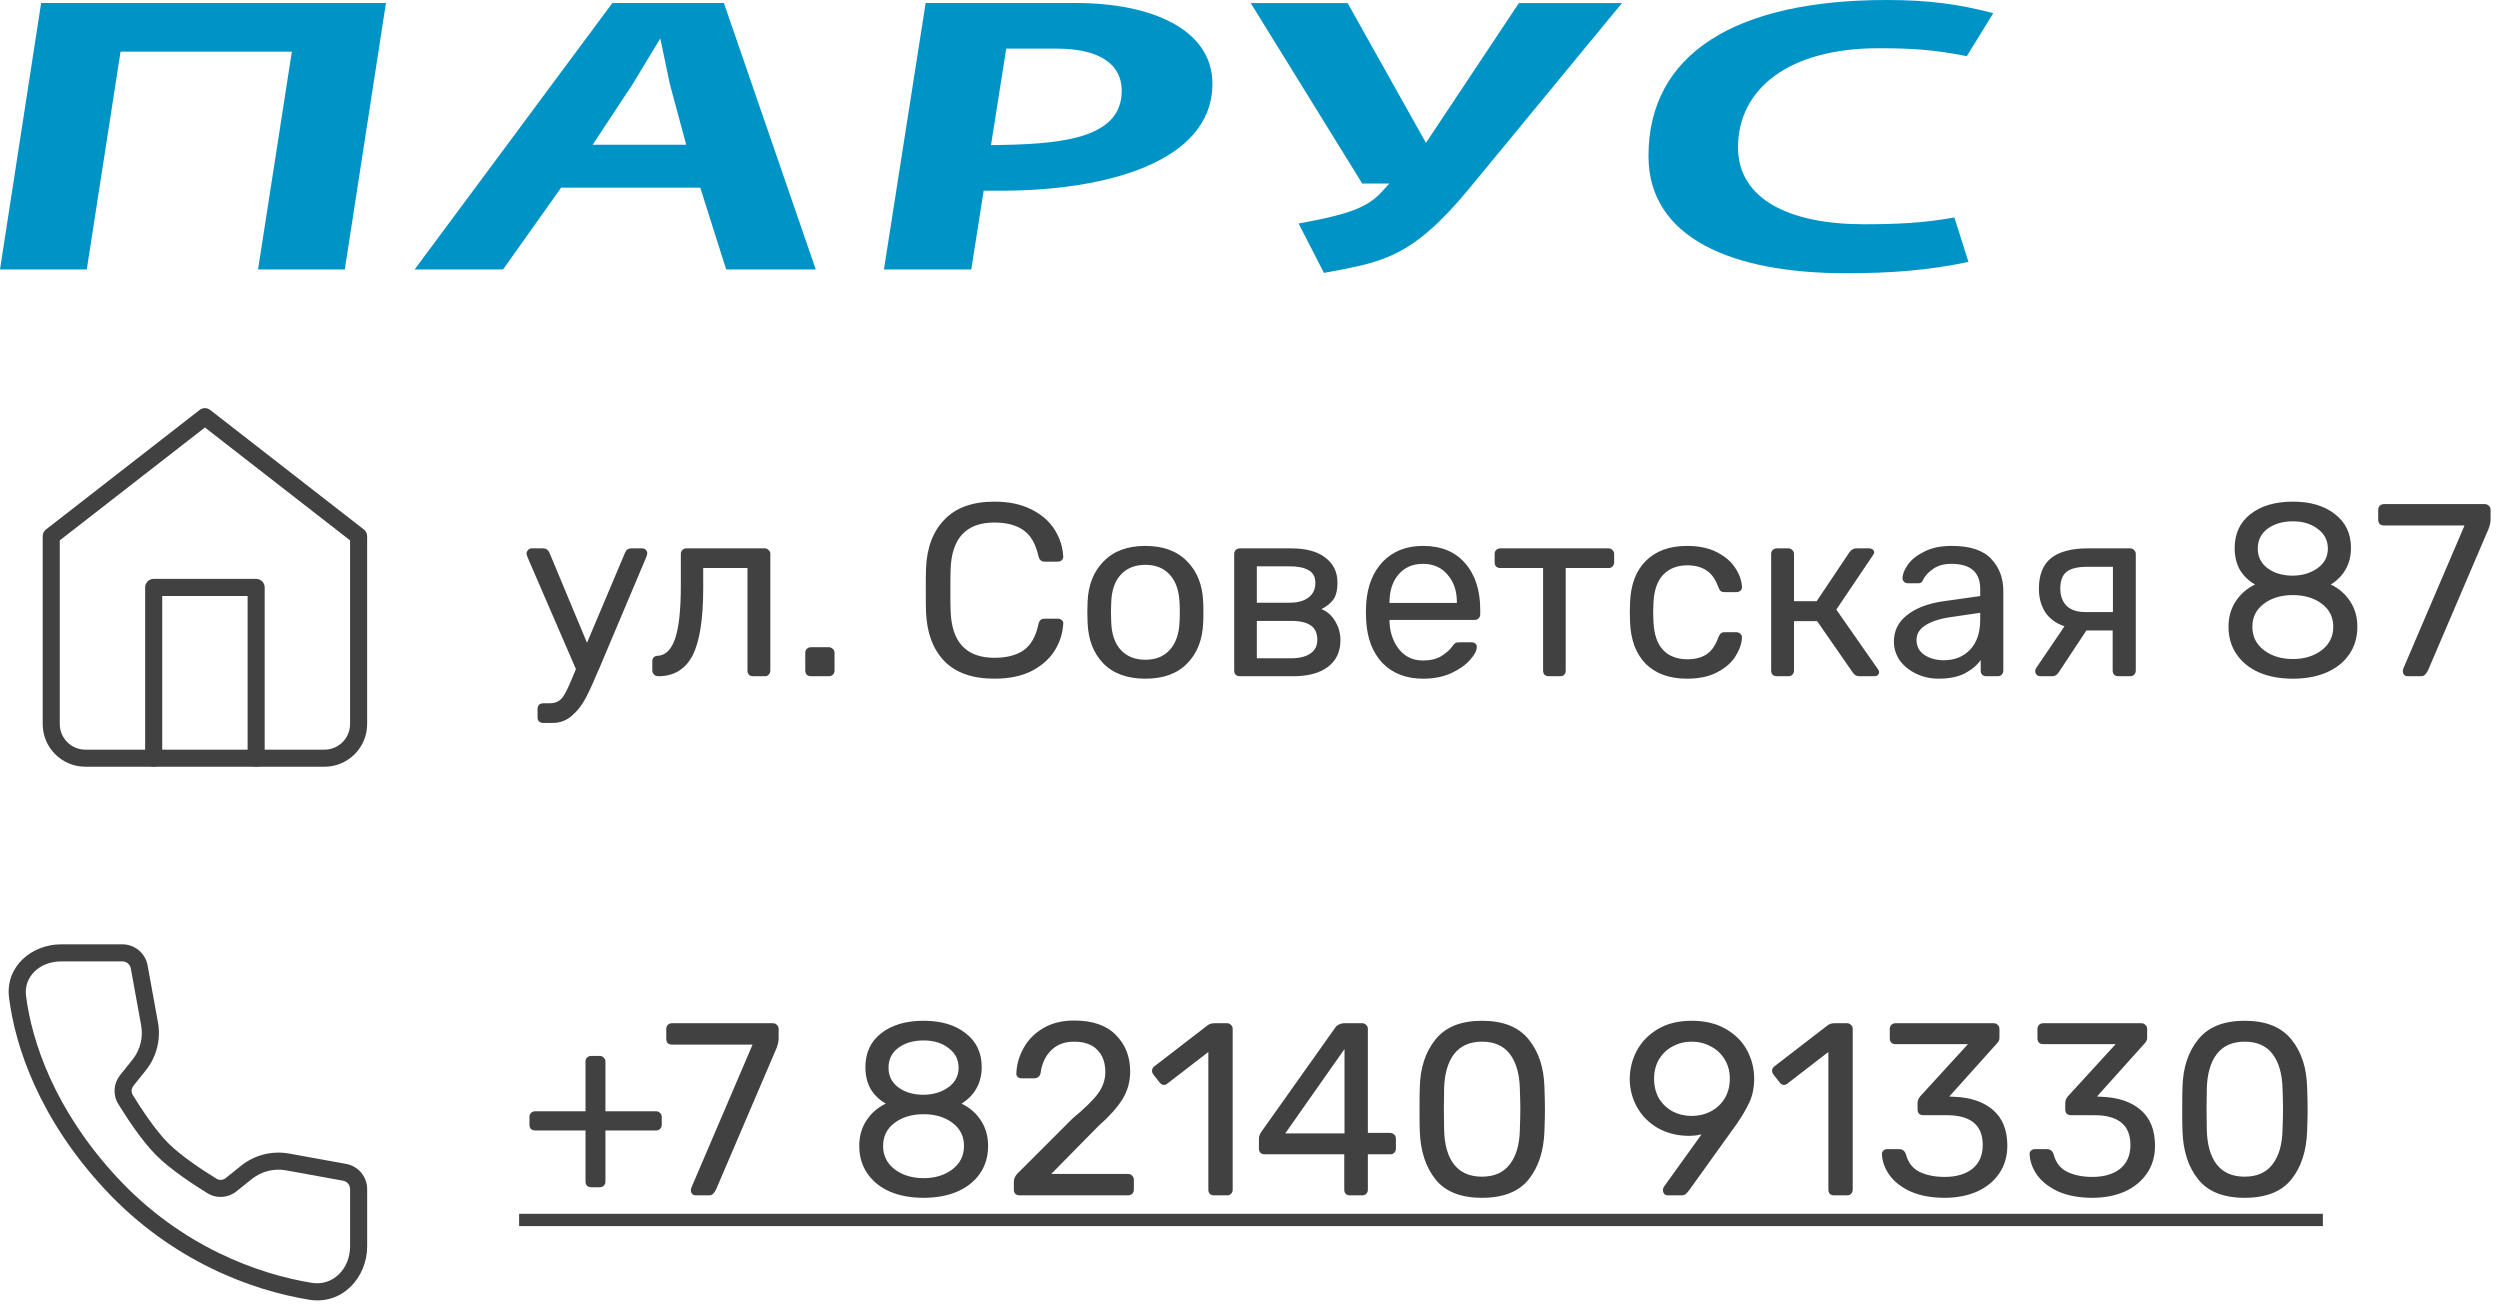 <svg width="183" height="96" viewBox="0 0 183 96" fill="none" xmlns="http://www.w3.org/2000/svg">
<path d="M3.011 0.221H28.251L25.24 19.725H18.889L21.363 3.78H8.825L6.351 19.725H0L3.011 0.221Z" fill="#0093C6"/>
<path d="M44.825 0.221H52.99L59.713 19.724H53.156L51.259 13.737H41.072L36.824 19.724H30.35L44.825 0.221ZM50.23 10.593L49.033 6.152L48.333 2.814L46.313 6.152L43.384 10.593H50.23Z" fill="#0093C6"/>
<path d="M67.757 0.221H78.768C84.294 0.221 88.749 2.153 88.749 6.124C88.749 11.945 80.748 13.959 73.325 13.959H72.005L71.097 19.725H64.704L67.757 0.221ZM72.542 10.622C77.285 10.567 82.11 10.292 82.11 6.65C82.11 4.553 80.253 3.56 77.368 3.56H73.656L72.542 10.622Z" fill="#0093C6"/>
<path d="M95.057 16.361C98.191 15.782 99.965 15.34 101.119 14.071L101.697 13.437H99.717L91.552 0.223H98.645L104.379 10.458L111.184 0.223H118.731L107.595 13.741C103.307 18.954 101.162 19.175 96.914 19.976L95.057 16.361Z" fill="#0093C6"/>
<path d="M120.669 11.421C120.669 3.917 127.062 0 138.113 0C141.165 0 143.393 0.304 145.907 0.965L143.97 4.11C141.578 3.642 140.01 3.531 137.494 3.531C130.937 3.531 127.224 6.511 127.224 10.787C127.224 14.622 131.06 16.415 136.42 16.415C138.771 16.415 140.791 16.332 143.06 15.918L144.091 19.172C141.08 19.807 138.357 20 135.1 20C126.814 20.001 120.669 17.437 120.669 11.421Z" fill="#0093C6"/>
<path fill-rule="evenodd" clip-rule="evenodd" d="M14.616 30.007C14.842 29.831 15.158 29.831 15.384 30.007L26.634 38.757C26.786 38.875 26.875 39.057 26.875 39.25V53C26.875 54.726 25.476 56.125 23.75 56.125H6.25C4.524 56.125 3.125 54.726 3.125 53V39.25C3.125 39.057 3.214 38.875 3.366 38.757L14.616 30.007ZM4.375 39.556V53C4.375 54.035 5.214 54.875 6.25 54.875H23.75C24.785 54.875 25.625 54.035 25.625 53V39.556L15 31.292L4.375 39.556Z" fill="#414141"/>
<path fill-rule="evenodd" clip-rule="evenodd" d="M10.625 43C10.625 42.655 10.905 42.375 11.25 42.375H18.75C19.095 42.375 19.375 42.655 19.375 43V55.5C19.375 55.845 19.095 56.125 18.75 56.125C18.405 56.125 18.125 55.845 18.125 55.5V43.625H11.875V55.5C11.875 55.845 11.595 56.125 11.25 56.125C10.905 56.125 10.625 55.845 10.625 55.5V43Z" fill="#414141"/>
<path d="M47.018 40.14C47.114 40.14 47.198 40.176 47.27 40.248C47.342 40.32 47.378 40.404 47.378 40.5C47.378 40.584 47.348 40.692 47.288 40.824L43.868 48.924L43.706 49.284C43.394 50.04 43.106 50.664 42.842 51.156C42.578 51.648 42.248 52.062 41.852 52.398C41.456 52.746 40.988 52.92 40.448 52.92H39.764C39.644 52.92 39.542 52.884 39.458 52.812C39.386 52.74 39.35 52.638 39.35 52.506V51.894C39.35 51.774 39.386 51.672 39.458 51.588C39.542 51.516 39.644 51.48 39.764 51.48H40.232C40.496 51.48 40.712 51.426 40.88 51.318C41.048 51.222 41.198 51.054 41.33 50.814C41.474 50.574 41.648 50.208 41.852 49.716L42.158 48.978L38.63 40.824C38.57 40.668 38.54 40.566 38.54 40.518C38.552 40.41 38.594 40.32 38.666 40.248C38.738 40.176 38.822 40.14 38.918 40.14H39.764C39.968 40.14 40.118 40.242 40.214 40.446L42.968 47.052L45.758 40.446C45.842 40.242 45.992 40.14 46.208 40.14H47.018ZM48.181 49.5C48.061 49.5 47.959 49.458 47.875 49.374C47.791 49.29 47.749 49.188 47.749 49.068V48.402C47.749 48.282 47.785 48.186 47.857 48.114C47.929 48.042 48.019 48.006 48.127 48.006C48.703 47.982 49.129 47.574 49.405 46.782C49.693 45.978 49.837 44.67 49.837 42.858V40.554C49.837 40.434 49.873 40.338 49.945 40.266C50.029 40.182 50.131 40.14 50.251 40.14H55.975C56.095 40.14 56.191 40.182 56.263 40.266C56.347 40.338 56.389 40.434 56.389 40.554V49.086C56.389 49.206 56.347 49.308 56.263 49.392C56.191 49.464 56.095 49.5 55.975 49.5H55.111C54.991 49.5 54.895 49.464 54.823 49.392C54.751 49.308 54.715 49.206 54.715 49.086V41.58H51.475V43.056C51.475 45.348 51.211 46.998 50.683 48.006C50.155 49.002 49.321 49.5 48.181 49.5ZM59.36 49.5C59.24 49.5 59.138 49.464 59.054 49.392C58.982 49.308 58.946 49.206 58.946 49.086V47.79C58.946 47.67 58.982 47.574 59.054 47.502C59.138 47.418 59.24 47.376 59.36 47.376H60.656C60.776 47.376 60.878 47.418 60.962 47.502C61.046 47.574 61.088 47.67 61.088 47.79V49.086C61.088 49.206 61.046 49.308 60.962 49.392C60.878 49.464 60.776 49.5 60.656 49.5H59.36ZM72.79 49.68C71.181 49.68 69.957 49.248 69.118 48.384C68.29 47.52 67.846 46.326 67.785 44.802C67.773 44.478 67.767 43.95 67.767 43.218C67.767 42.474 67.773 41.934 67.785 41.598C67.846 40.086 68.296 38.898 69.135 38.034C69.975 37.158 71.194 36.72 72.79 36.72C73.858 36.72 74.763 36.912 75.507 37.296C76.251 37.668 76.816 38.16 77.2 38.772C77.584 39.384 77.793 40.038 77.829 40.734V40.77C77.829 40.866 77.787 40.95 77.704 41.022C77.632 41.082 77.547 41.112 77.451 41.112H76.462C76.222 41.112 76.072 40.974 76.011 40.698C75.808 39.798 75.442 39.168 74.913 38.808C74.385 38.436 73.677 38.25 72.79 38.25C70.725 38.25 69.657 39.396 69.585 41.688C69.573 42.012 69.567 42.51 69.567 43.182C69.567 43.854 69.573 44.364 69.585 44.712C69.657 47.004 70.725 48.15 72.79 48.15C73.677 48.15 74.385 47.97 74.913 47.61C75.454 47.238 75.82 46.602 76.011 45.702C76.047 45.546 76.102 45.438 76.174 45.378C76.246 45.318 76.341 45.288 76.462 45.288H77.451C77.559 45.288 77.65 45.324 77.722 45.396C77.805 45.456 77.841 45.54 77.829 45.648C77.793 46.356 77.584 47.016 77.2 47.628C76.816 48.24 76.251 48.738 75.507 49.122C74.763 49.494 73.858 49.68 72.79 49.68ZM83.842 49.68C82.522 49.68 81.496 49.308 80.764 48.564C80.044 47.82 79.66 46.83 79.612 45.594L79.594 44.82L79.612 44.046C79.66 42.822 80.05 41.838 80.782 41.094C81.514 40.338 82.534 39.96 83.842 39.96C85.15 39.96 86.17 40.338 86.902 41.094C87.634 41.838 88.024 42.822 88.072 44.046C88.084 44.178 88.09 44.436 88.09 44.82C88.09 45.204 88.084 45.462 88.072 45.594C88.024 46.83 87.634 47.82 86.902 48.564C86.182 49.308 85.162 49.68 83.842 49.68ZM83.842 48.294C84.598 48.294 85.192 48.054 85.624 47.574C86.068 47.094 86.308 46.404 86.344 45.504C86.356 45.384 86.362 45.156 86.362 44.82C86.362 44.484 86.356 44.256 86.344 44.136C86.308 43.236 86.068 42.546 85.624 42.066C85.192 41.586 84.598 41.346 83.842 41.346C83.086 41.346 82.486 41.586 82.042 42.066C81.598 42.546 81.364 43.236 81.34 44.136L81.322 44.82L81.34 45.504C81.364 46.404 81.598 47.094 82.042 47.574C82.486 48.054 83.086 48.294 83.842 48.294ZM90.758 49.5C90.638 49.5 90.536 49.464 90.452 49.392C90.38 49.308 90.344 49.206 90.344 49.086V40.554C90.344 40.434 90.38 40.338 90.452 40.266C90.536 40.182 90.638 40.14 90.758 40.14H94.502C95.606 40.14 96.446 40.368 97.022 40.824C97.61 41.268 97.904 41.88 97.904 42.66C97.904 43.176 97.808 43.578 97.616 43.866C97.424 44.142 97.13 44.382 96.734 44.586C97.166 44.766 97.502 45.066 97.742 45.486C97.994 45.906 98.12 46.356 98.12 46.836C98.12 47.7 97.814 48.36 97.202 48.816C96.602 49.272 95.75 49.5 94.646 49.5H90.758ZM94.394 44.118C94.982 44.118 95.444 43.992 95.78 43.74C96.116 43.488 96.284 43.134 96.284 42.678C96.284 42.234 96.122 41.922 95.798 41.742C95.474 41.55 95.006 41.454 94.394 41.454H92V44.118H94.394ZM94.502 48.186C95.102 48.186 95.57 48.072 95.906 47.844C96.254 47.616 96.428 47.28 96.428 46.836C96.428 46.356 96.272 46.008 95.96 45.792C95.648 45.564 95.162 45.45 94.502 45.45H92V48.186H94.502ZM104.178 49.68C102.942 49.68 101.952 49.302 101.208 48.546C100.476 47.778 100.074 46.734 100.002 45.414L99.984 44.802L100.002 44.208C100.086 42.912 100.494 41.88 101.226 41.112C101.97 40.344 102.948 39.96 104.16 39.96C105.492 39.96 106.524 40.386 107.256 41.238C107.988 42.078 108.354 43.218 108.354 44.658V44.964C108.354 45.084 108.312 45.186 108.228 45.27C108.156 45.342 108.06 45.378 107.94 45.378H101.712V45.54C101.748 46.32 101.982 46.986 102.414 47.538C102.858 48.078 103.44 48.348 104.16 48.348C104.712 48.348 105.162 48.24 105.51 48.024C105.87 47.796 106.134 47.562 106.302 47.322C106.41 47.178 106.488 47.094 106.536 47.07C106.596 47.034 106.698 47.016 106.842 47.016H107.724C107.832 47.016 107.922 47.046 107.994 47.106C108.066 47.166 108.102 47.25 108.102 47.358C108.102 47.622 107.934 47.94 107.598 48.312C107.274 48.684 106.812 49.008 106.212 49.284C105.624 49.548 104.946 49.68 104.178 49.68ZM106.644 44.136V44.082C106.644 43.254 106.416 42.582 105.96 42.066C105.516 41.538 104.916 41.274 104.16 41.274C103.404 41.274 102.804 41.538 102.36 42.066C101.928 42.582 101.712 43.254 101.712 44.082V44.136H106.644ZM113.368 49.5C113.248 49.5 113.146 49.464 113.062 49.392C112.99 49.308 112.954 49.206 112.954 49.086V41.58H109.822C109.702 41.58 109.6 41.544 109.516 41.472C109.444 41.388 109.408 41.286 109.408 41.166V40.554C109.408 40.434 109.444 40.338 109.516 40.266C109.6 40.182 109.702 40.14 109.822 40.14H117.742C117.862 40.14 117.958 40.182 118.03 40.266C118.114 40.338 118.156 40.434 118.156 40.554V41.166C118.156 41.286 118.114 41.388 118.03 41.472C117.958 41.544 117.862 41.58 117.742 41.58H114.61V49.086C114.61 49.206 114.574 49.308 114.502 49.392C114.43 49.464 114.334 49.5 114.214 49.5H113.368ZM123.497 49.68C122.213 49.68 121.205 49.32 120.473 48.6C119.753 47.868 119.369 46.848 119.321 45.54L119.303 44.82L119.321 44.1C119.369 42.792 119.753 41.778 120.473 41.058C121.205 40.326 122.213 39.96 123.497 39.96C124.361 39.96 125.093 40.116 125.693 40.428C126.293 40.74 126.737 41.124 127.025 41.58C127.325 42.036 127.487 42.492 127.511 42.948C127.523 43.068 127.487 43.164 127.403 43.236C127.319 43.308 127.217 43.344 127.097 43.344H126.233C126.113 43.344 126.023 43.32 125.963 43.272C125.903 43.224 125.843 43.128 125.783 42.984C125.579 42.408 125.291 42 124.919 41.76C124.547 41.508 124.079 41.382 123.515 41.382C122.771 41.382 122.177 41.616 121.733 42.084C121.301 42.54 121.067 43.242 121.031 44.19L121.013 44.838L121.031 45.45C121.067 46.41 121.301 47.118 121.733 47.574C122.165 48.03 122.759 48.258 123.515 48.258C124.079 48.258 124.547 48.138 124.919 47.898C125.291 47.646 125.579 47.232 125.783 46.656C125.843 46.512 125.903 46.416 125.963 46.368C126.023 46.308 126.113 46.278 126.233 46.278H127.097C127.217 46.278 127.319 46.32 127.403 46.404C127.487 46.476 127.523 46.572 127.511 46.692C127.487 47.136 127.325 47.592 127.025 48.06C126.737 48.516 126.293 48.9 125.693 49.212C125.105 49.524 124.373 49.68 123.497 49.68ZM137.46 48.978C137.52 49.05 137.55 49.128 137.55 49.212C137.55 49.296 137.514 49.368 137.442 49.428C137.382 49.476 137.298 49.5 137.19 49.5H136.092C135.9 49.5 135.744 49.41 135.624 49.23L133.014 45.468H131.322V49.086C131.322 49.206 131.28 49.308 131.196 49.392C131.124 49.464 131.028 49.5 130.908 49.5H130.062C129.942 49.5 129.84 49.464 129.756 49.392C129.684 49.308 129.648 49.206 129.648 49.086V40.554C129.648 40.434 129.684 40.338 129.756 40.266C129.84 40.182 129.942 40.14 130.062 40.14H130.908C131.028 40.14 131.124 40.182 131.196 40.266C131.28 40.338 131.322 40.434 131.322 40.554V44.01H132.978L135.39 40.41C135.534 40.23 135.696 40.14 135.876 40.14H136.812C136.92 40.14 137.01 40.17 137.082 40.23C137.154 40.278 137.19 40.344 137.19 40.428C137.19 40.488 137.16 40.56 137.1 40.644L134.418 44.622L137.46 48.978ZM141.909 49.68C141.321 49.68 140.775 49.56 140.271 49.32C139.767 49.08 139.365 48.756 139.065 48.348C138.777 47.928 138.633 47.466 138.633 46.962C138.633 46.17 138.957 45.522 139.605 45.018C140.265 44.502 141.153 44.166 142.269 44.01L144.951 43.632V43.11C144.951 41.886 144.249 41.274 142.845 41.274C142.317 41.274 141.885 41.388 141.549 41.616C141.213 41.832 140.961 42.09 140.793 42.39C140.757 42.498 140.709 42.576 140.649 42.624C140.601 42.672 140.529 42.696 140.433 42.696H139.659C139.551 42.696 139.455 42.66 139.371 42.588C139.299 42.504 139.263 42.408 139.263 42.3C139.275 42.012 139.407 41.688 139.659 41.328C139.923 40.956 140.325 40.638 140.865 40.374C141.405 40.098 142.071 39.96 142.863 39.96C144.207 39.96 145.173 40.278 145.761 40.914C146.349 41.538 146.643 42.318 146.643 43.254V49.086C146.643 49.206 146.601 49.308 146.517 49.392C146.445 49.464 146.349 49.5 146.229 49.5H145.401C145.281 49.5 145.179 49.464 145.095 49.392C145.023 49.308 144.987 49.206 144.987 49.086V48.312C144.723 48.696 144.339 49.02 143.835 49.284C143.331 49.548 142.689 49.68 141.909 49.68ZM142.287 48.33C143.067 48.33 143.703 48.078 144.195 47.574C144.699 47.058 144.951 46.32 144.951 45.36V44.856L142.863 45.162C142.011 45.282 141.369 45.486 140.937 45.774C140.505 46.05 140.289 46.404 140.289 46.836C140.289 47.316 140.487 47.688 140.883 47.952C141.279 48.204 141.747 48.33 142.287 48.33ZM155.926 40.14C156.046 40.14 156.142 40.182 156.214 40.266C156.298 40.338 156.34 40.434 156.34 40.554V49.086C156.34 49.206 156.298 49.308 156.214 49.392C156.142 49.464 156.046 49.5 155.926 49.5H155.062C154.942 49.5 154.84 49.464 154.756 49.392C154.684 49.308 154.648 49.206 154.648 49.086V46.152H152.722L150.688 49.23C150.64 49.302 150.574 49.368 150.49 49.428C150.406 49.476 150.316 49.5 150.22 49.5H149.356C149.248 49.5 149.158 49.464 149.086 49.392C149.014 49.32 148.978 49.236 148.978 49.14C148.978 49.02 149.02 48.912 149.104 48.816L151.12 45.846C150.496 45.63 150.028 45.288 149.716 44.82C149.404 44.34 149.248 43.764 149.248 43.092C149.248 42.084 149.542 41.34 150.13 40.86C150.73 40.38 151.63 40.14 152.83 40.14H155.926ZM154.666 41.49H152.776C152.092 41.49 151.594 41.61 151.282 41.85C150.97 42.09 150.814 42.504 150.814 43.092C150.814 43.608 150.964 44.022 151.264 44.334C151.576 44.646 152.032 44.802 152.632 44.802H154.666V41.49ZM167.843 49.68C166.907 49.68 166.085 49.53 165.377 49.23C164.669 48.918 164.117 48.474 163.721 47.898C163.325 47.322 163.127 46.65 163.127 45.882C163.127 45.174 163.301 44.556 163.649 44.028C163.997 43.488 164.471 43.074 165.071 42.786C164.591 42.51 164.219 42.15 163.955 41.706C163.703 41.25 163.577 40.722 163.577 40.122C163.577 39.066 163.961 38.238 164.729 37.638C165.509 37.026 166.547 36.72 167.843 36.72C169.127 36.72 170.153 37.026 170.921 37.638C171.701 38.238 172.091 39.06 172.091 40.104C172.091 40.704 171.959 41.232 171.695 41.688C171.443 42.132 171.083 42.498 170.615 42.786C171.215 43.074 171.689 43.488 172.037 44.028C172.385 44.556 172.559 45.174 172.559 45.882C172.559 46.65 172.361 47.322 171.965 47.898C171.569 48.474 171.011 48.918 170.291 49.23C169.583 49.53 168.767 49.68 167.843 49.68ZM167.843 42.138C168.563 42.126 169.169 41.94 169.661 41.58C170.153 41.22 170.399 40.746 170.399 40.158C170.399 39.558 170.153 39.078 169.661 38.718C169.181 38.346 168.575 38.16 167.843 38.16C167.099 38.16 166.481 38.34 165.989 38.7C165.509 39.06 165.269 39.546 165.269 40.158C165.269 40.758 165.509 41.238 165.989 41.598C166.481 41.958 167.099 42.138 167.843 42.138ZM167.843 48.24C168.683 48.24 169.385 48.024 169.949 47.592C170.513 47.16 170.795 46.59 170.795 45.882C170.795 45.174 170.513 44.61 169.949 44.19C169.385 43.77 168.683 43.56 167.843 43.56C166.991 43.56 166.283 43.77 165.719 44.19C165.155 44.61 164.873 45.174 164.873 45.882C164.873 46.59 165.155 47.16 165.719 47.592C166.283 48.024 166.991 48.24 167.843 48.24ZM176.245 49.5C176.137 49.5 176.047 49.464 175.975 49.392C175.915 49.308 175.885 49.212 175.885 49.104L175.921 48.942L180.403 38.466H174.499C174.379 38.466 174.277 38.43 174.193 38.358C174.121 38.274 174.085 38.172 174.085 38.052V37.332C174.085 37.2 174.121 37.098 174.193 37.026C174.277 36.942 174.379 36.9 174.499 36.9H181.879C182.011 36.9 182.113 36.942 182.185 37.026C182.269 37.098 182.311 37.2 182.311 37.332V37.998C182.311 38.214 182.263 38.448 182.167 38.7L177.739 49.05C177.679 49.182 177.607 49.29 177.523 49.374C177.451 49.458 177.349 49.5 177.217 49.5H176.245Z" fill="#414141"/>
<path fill-rule="evenodd" clip-rule="evenodd" d="M0.663 73.035C0.373 70.728 2.348 69.125 4.469 69.125H8.959C9.865 69.125 10.642 69.773 10.804 70.665L11.562 74.833C11.788 76.078 11.464 77.361 10.674 78.349L9.769 79.479C9.608 79.681 9.593 79.948 9.718 80.151C10.305 81.108 11.361 82.725 12.319 83.683C13.278 84.641 14.895 85.697 15.852 86.284C16.055 86.409 16.322 86.394 16.523 86.233L17.653 85.329C18.642 84.538 19.924 84.214 21.169 84.441L25.338 85.198C26.229 85.361 26.877 86.137 26.877 87.043V91.227C26.877 93.504 25.064 95.53 22.646 95.141C18.506 94.475 12.587 92.346 7.669 87.05C2.888 81.901 1.117 76.643 0.663 73.035ZM4.469 70.375C2.889 70.375 1.732 71.513 1.903 72.879C2.326 76.244 3.993 81.254 8.585 86.2C13.272 91.247 18.913 93.275 22.845 93.907C24.338 94.147 25.627 92.911 25.627 91.227V87.043C25.627 86.741 25.411 86.482 25.114 86.428L20.945 85.67C20.056 85.509 19.14 85.74 18.434 86.305L17.304 87.209C16.707 87.687 15.867 87.76 15.198 87.35C14.244 86.765 12.51 85.642 11.435 84.567C10.361 83.492 9.237 81.758 8.652 80.804C8.242 80.135 8.315 79.296 8.793 78.698L9.697 77.568C10.262 76.862 10.494 75.946 10.332 75.057L9.574 70.888C9.52 70.591 9.261 70.375 8.959 70.375H4.469Z" fill="#414141"/>
<path d="M43.274 86.906C43.154 86.906 43.052 86.87 42.968 86.798C42.896 86.714 42.86 86.612 42.86 86.492V82.748H39.17C39.05 82.748 38.948 82.712 38.864 82.64C38.792 82.556 38.756 82.454 38.756 82.334V81.758C38.756 81.638 38.792 81.542 38.864 81.47C38.948 81.386 39.05 81.344 39.17 81.344H42.86V77.708C42.86 77.588 42.896 77.492 42.968 77.42C43.052 77.336 43.154 77.294 43.274 77.294H43.904C44.024 77.294 44.12 77.336 44.192 77.42C44.276 77.492 44.318 77.588 44.318 77.708V81.344H48.026C48.146 81.344 48.242 81.386 48.314 81.47C48.398 81.542 48.44 81.638 48.44 81.758V82.334C48.44 82.454 48.398 82.556 48.314 82.64C48.242 82.712 48.146 82.748 48.026 82.748H44.318V86.492C44.318 86.612 44.276 86.714 44.192 86.798C44.12 86.87 44.024 86.906 43.904 86.906H43.274ZM50.93 87.5C50.822 87.5 50.732 87.464 50.66 87.392C50.6 87.308 50.57 87.212 50.57 87.104L50.606 86.942L55.088 76.466H49.184C49.064 76.466 48.962 76.43 48.878 76.358C48.806 76.274 48.77 76.172 48.77 76.052V75.332C48.77 75.2 48.806 75.098 48.878 75.026C48.962 74.942 49.064 74.9 49.184 74.9H56.564C56.696 74.9 56.798 74.942 56.87 75.026C56.954 75.098 56.996 75.2 56.996 75.332V75.998C56.996 76.214 56.948 76.448 56.852 76.7L52.424 87.05C52.364 87.182 52.292 87.29 52.208 87.374C52.136 87.458 52.034 87.5 51.902 87.5H50.93ZM67.613 87.68C66.677 87.68 65.855 87.53 65.147 87.23C64.439 86.918 63.887 86.474 63.491 85.898C63.095 85.322 62.897 84.65 62.897 83.882C62.897 83.174 63.071 82.556 63.419 82.028C63.767 81.488 64.241 81.074 64.841 80.786C64.361 80.51 63.989 80.15 63.725 79.706C63.473 79.25 63.347 78.722 63.347 78.122C63.347 77.066 63.731 76.238 64.499 75.638C65.279 75.026 66.317 74.72 67.613 74.72C68.897 74.72 69.923 75.026 70.691 75.638C71.471 76.238 71.861 77.06 71.861 78.104C71.861 78.704 71.729 79.232 71.465 79.688C71.213 80.132 70.853 80.498 70.385 80.786C70.985 81.074 71.459 81.488 71.807 82.028C72.155 82.556 72.329 83.174 72.329 83.882C72.329 84.65 72.131 85.322 71.735 85.898C71.339 86.474 70.781 86.918 70.061 87.23C69.353 87.53 68.537 87.68 67.613 87.68ZM67.613 80.138C68.333 80.126 68.939 79.94 69.431 79.58C69.923 79.22 70.169 78.746 70.169 78.158C70.169 77.558 69.923 77.078 69.431 76.718C68.951 76.346 68.345 76.16 67.613 76.16C66.869 76.16 66.251 76.34 65.759 76.7C65.279 77.06 65.039 77.546 65.039 78.158C65.039 78.758 65.279 79.238 65.759 79.598C66.251 79.958 66.869 80.138 67.613 80.138ZM67.613 86.24C68.453 86.24 69.155 86.024 69.719 85.592C70.283 85.16 70.565 84.59 70.565 83.882C70.565 83.174 70.283 82.61 69.719 82.19C69.155 81.77 68.453 81.56 67.613 81.56C66.761 81.56 66.053 81.77 65.489 82.19C64.925 82.61 64.643 83.174 64.643 83.882C64.643 84.59 64.925 85.16 65.489 85.592C66.053 86.024 66.761 86.24 67.613 86.24ZM74.628 87.5C74.508 87.5 74.406 87.464 74.322 87.392C74.25 87.308 74.214 87.206 74.214 87.086V86.51C74.214 86.234 74.364 85.97 74.664 85.718L78.48 81.902C79.404 81.134 80.04 80.51 80.388 80.03C80.736 79.538 80.91 79.022 80.91 78.482C80.91 77.786 80.712 77.24 80.316 76.844C79.932 76.448 79.368 76.25 78.624 76.25C77.928 76.25 77.37 76.46 76.95 76.88C76.53 77.288 76.272 77.834 76.176 78.518C76.152 78.662 76.092 78.77 75.996 78.842C75.912 78.902 75.816 78.932 75.708 78.932H74.772C74.664 78.932 74.574 78.902 74.502 78.842C74.43 78.77 74.394 78.686 74.394 78.59C74.418 77.942 74.592 77.324 74.916 76.736C75.24 76.136 75.714 75.65 76.338 75.278C76.974 74.894 77.736 74.702 78.624 74.702C79.98 74.702 81 75.056 81.684 75.764C82.38 76.46 82.728 77.348 82.728 78.428C82.728 79.184 82.536 79.868 82.152 80.48C81.78 81.08 81.198 81.728 80.406 82.424L76.95 85.934H82.566C82.698 85.934 82.8 85.976 82.872 86.06C82.956 86.132 82.998 86.228 82.998 86.348V87.086C82.998 87.206 82.956 87.308 82.872 87.392C82.788 87.464 82.686 87.5 82.566 87.5H74.628ZM88.865 87.5C88.745 87.5 88.642 87.464 88.558 87.392C88.487 87.308 88.451 87.206 88.451 87.086V77.006L85.463 79.31C85.379 79.382 85.288 79.418 85.192 79.418C85.085 79.418 84.983 79.358 84.886 79.238L84.418 78.644C84.359 78.56 84.329 78.476 84.329 78.392C84.329 78.248 84.388 78.134 84.508 78.05L88.433 75.026C88.564 74.942 88.721 74.9 88.9 74.9H89.819C89.939 74.9 90.034 74.942 90.106 75.026C90.191 75.098 90.233 75.194 90.233 75.314V87.086C90.233 87.206 90.191 87.308 90.106 87.392C90.034 87.464 89.939 87.5 89.819 87.5H88.865ZM98.814 87.5C98.694 87.5 98.592 87.464 98.508 87.392C98.436 87.308 98.4 87.206 98.4 87.086V84.494H92.568C92.448 84.494 92.346 84.458 92.262 84.386C92.19 84.302 92.154 84.2 92.154 84.08V83.36C92.154 83.18 92.22 83 92.352 82.82L97.752 75.206C97.812 75.11 97.902 75.038 98.022 74.99C98.142 74.93 98.274 74.9 98.418 74.9H99.714C99.834 74.9 99.93 74.942 100.002 75.026C100.086 75.098 100.128 75.194 100.128 75.314V82.928H101.748C101.868 82.928 101.97 82.97 102.054 83.054C102.138 83.126 102.18 83.222 102.18 83.342V84.08C102.18 84.2 102.138 84.302 102.054 84.386C101.982 84.458 101.886 84.494 101.766 84.494H100.128V87.086C100.128 87.206 100.086 87.308 100.002 87.392C99.93 87.464 99.834 87.5 99.714 87.5H98.814ZM98.418 82.964V76.79L94.08 82.964H98.418ZM108.481 87.68C106.933 87.68 105.799 87.23 105.079 86.33C104.359 85.43 103.975 84.248 103.927 82.784C103.915 82.46 103.909 81.938 103.909 81.218C103.909 80.474 103.915 79.934 103.927 79.598C103.963 78.158 104.347 76.988 105.079 76.088C105.811 75.176 106.945 74.72 108.481 74.72C110.029 74.72 111.169 75.176 111.901 76.088C112.633 76.988 113.017 78.158 113.053 79.598C113.077 80.27 113.089 80.81 113.089 81.218C113.089 81.614 113.077 82.136 113.053 82.784C113.005 84.248 112.621 85.43 111.901 86.33C111.181 87.23 110.041 87.68 108.481 87.68ZM108.481 86.132C109.381 86.132 110.059 85.832 110.515 85.232C110.983 84.632 111.229 83.786 111.253 82.694C111.277 81.998 111.289 81.494 111.289 81.182C111.289 80.846 111.277 80.354 111.253 79.706C111.229 78.626 110.989 77.78 110.533 77.168C110.077 76.556 109.393 76.25 108.481 76.25C107.581 76.25 106.897 76.556 106.429 77.168C105.973 77.78 105.733 78.626 105.709 79.706L105.691 81.182L105.709 82.694C105.733 83.786 105.973 84.632 106.429 85.232C106.897 85.832 107.581 86.132 108.481 86.132ZM122.087 87.5C121.979 87.5 121.889 87.464 121.817 87.392C121.757 87.308 121.727 87.212 121.727 87.104C121.727 87.02 121.751 86.942 121.799 86.87L124.553 83.036C124.265 83.108 123.941 83.144 123.581 83.144C122.729 83.132 121.973 82.934 121.313 82.55C120.665 82.166 120.167 81.656 119.819 81.02C119.471 80.384 119.297 79.706 119.297 78.986C119.297 78.266 119.465 77.582 119.801 76.934C120.149 76.274 120.665 75.74 121.349 75.332C122.033 74.924 122.861 74.72 123.833 74.72C124.805 74.72 125.633 74.918 126.317 75.314C127.013 75.71 127.535 76.232 127.883 76.88C128.231 77.528 128.405 78.218 128.405 78.95C128.405 79.598 128.291 80.174 128.063 80.678C127.835 81.17 127.517 81.71 127.109 82.298L123.635 87.14C123.551 87.248 123.467 87.338 123.383 87.41C123.311 87.47 123.203 87.5 123.059 87.5H122.087ZM123.833 81.686C124.337 81.686 124.799 81.578 125.219 81.362C125.651 81.134 125.993 80.816 126.245 80.408C126.497 79.988 126.623 79.508 126.623 78.968C126.623 78.428 126.497 77.954 126.245 77.546C125.993 77.126 125.651 76.808 125.219 76.592C124.799 76.364 124.337 76.25 123.833 76.25C123.329 76.25 122.867 76.364 122.447 76.592C122.027 76.808 121.691 77.126 121.439 77.546C121.199 77.954 121.079 78.428 121.079 78.968C121.079 79.508 121.199 79.988 121.439 80.408C121.691 80.816 122.027 81.134 122.447 81.362C122.867 81.578 123.329 81.686 123.833 81.686ZM134.251 87.5C134.131 87.5 134.029 87.464 133.945 87.392C133.873 87.308 133.837 87.206 133.837 87.086V77.006L130.849 79.31C130.765 79.382 130.675 79.418 130.579 79.418C130.471 79.418 130.369 79.358 130.273 79.238L129.805 78.644C129.745 78.56 129.715 78.476 129.715 78.392C129.715 78.248 129.775 78.134 129.895 78.05L133.819 75.026C133.951 74.942 134.107 74.9 134.287 74.9H135.205C135.325 74.9 135.421 74.942 135.493 75.026C135.577 75.098 135.619 75.194 135.619 75.314V87.086C135.619 87.206 135.577 87.308 135.493 87.392C135.421 87.464 135.325 87.5 135.205 87.5H134.251ZM142.346 87.68C141.398 87.68 140.576 87.53 139.88 87.23C139.196 86.918 138.674 86.516 138.314 86.024C137.966 85.532 137.78 85.016 137.756 84.476C137.756 84.368 137.792 84.284 137.864 84.224C137.936 84.152 138.026 84.116 138.134 84.116H139.016C139.268 84.116 139.436 84.248 139.52 84.512C139.676 85.112 140.012 85.538 140.528 85.79C141.044 86.03 141.65 86.15 142.346 86.15C143.198 86.15 143.876 85.952 144.38 85.556C144.884 85.148 145.136 84.566 145.136 83.81C145.136 82.358 144.254 81.632 142.49 81.632H140.78C140.66 81.632 140.558 81.596 140.474 81.524C140.402 81.44 140.366 81.338 140.366 81.218V80.732C140.366 80.564 140.432 80.402 140.564 80.246L144.056 76.43H138.746C138.626 76.43 138.524 76.394 138.44 76.322C138.368 76.238 138.332 76.136 138.332 76.016V75.332C138.332 75.212 138.368 75.11 138.44 75.026C138.524 74.942 138.626 74.9 138.746 74.9H145.928C146.06 74.9 146.162 74.942 146.234 75.026C146.318 75.098 146.36 75.2 146.36 75.332V75.98C146.36 76.124 146.294 76.262 146.162 76.394L142.688 80.264L142.976 80.282C144.2 80.318 145.166 80.636 145.874 81.236C146.582 81.836 146.936 82.712 146.936 83.864C146.936 84.644 146.738 85.322 146.342 85.898C145.946 86.474 145.4 86.918 144.704 87.23C144.008 87.53 143.222 87.68 142.346 87.68ZM153.157 87.68C152.209 87.68 151.387 87.53 150.691 87.23C150.007 86.918 149.485 86.516 149.125 86.024C148.777 85.532 148.591 85.016 148.567 84.476C148.567 84.368 148.603 84.284 148.675 84.224C148.747 84.152 148.837 84.116 148.945 84.116H149.827C150.079 84.116 150.247 84.248 150.331 84.512C150.487 85.112 150.823 85.538 151.339 85.79C151.855 86.03 152.461 86.15 153.157 86.15C154.009 86.15 154.687 85.952 155.191 85.556C155.695 85.148 155.947 84.566 155.947 83.81C155.947 82.358 155.065 81.632 153.301 81.632H151.591C151.471 81.632 151.369 81.596 151.285 81.524C151.213 81.44 151.177 81.338 151.177 81.218V80.732C151.177 80.564 151.243 80.402 151.375 80.246L154.867 76.43H149.557C149.437 76.43 149.335 76.394 149.251 76.322C149.179 76.238 149.143 76.136 149.143 76.016V75.332C149.143 75.212 149.179 75.11 149.251 75.026C149.335 74.942 149.437 74.9 149.557 74.9H156.739C156.871 74.9 156.973 74.942 157.045 75.026C157.129 75.098 157.171 75.2 157.171 75.332V75.98C157.171 76.124 157.105 76.262 156.973 76.394L153.499 80.264L153.787 80.282C155.011 80.318 155.977 80.636 156.685 81.236C157.393 81.836 157.747 82.712 157.747 83.864C157.747 84.644 157.549 85.322 157.153 85.898C156.757 86.474 156.211 86.918 155.515 87.23C154.819 87.53 154.033 87.68 153.157 87.68ZM164.31 87.68C162.762 87.68 161.628 87.23 160.908 86.33C160.188 85.43 159.804 84.248 159.756 82.784C159.744 82.46 159.738 81.938 159.738 81.218C159.738 80.474 159.744 79.934 159.756 79.598C159.792 78.158 160.176 76.988 160.908 76.088C161.64 75.176 162.774 74.72 164.31 74.72C165.858 74.72 166.998 75.176 167.73 76.088C168.462 76.988 168.846 78.158 168.882 79.598C168.906 80.27 168.918 80.81 168.918 81.218C168.918 81.614 168.906 82.136 168.882 82.784C168.834 84.248 168.45 85.43 167.73 86.33C167.01 87.23 165.87 87.68 164.31 87.68ZM164.31 86.132C165.21 86.132 165.888 85.832 166.344 85.232C166.812 84.632 167.058 83.786 167.082 82.694C167.106 81.998 167.118 81.494 167.118 81.182C167.118 80.846 167.106 80.354 167.082 79.706C167.058 78.626 166.818 77.78 166.362 77.168C165.906 76.556 165.222 76.25 164.31 76.25C163.41 76.25 162.726 76.556 162.258 77.168C161.802 77.78 161.562 78.626 161.538 79.706L161.52 81.182L161.538 82.694C161.562 83.786 161.802 84.632 162.258 85.232C162.726 85.832 163.41 86.132 164.31 86.132Z" fill="#414141"/>
<path d="M38 88.85H170.034V89.75H38V88.85Z" fill="#414141"/>
</svg>
